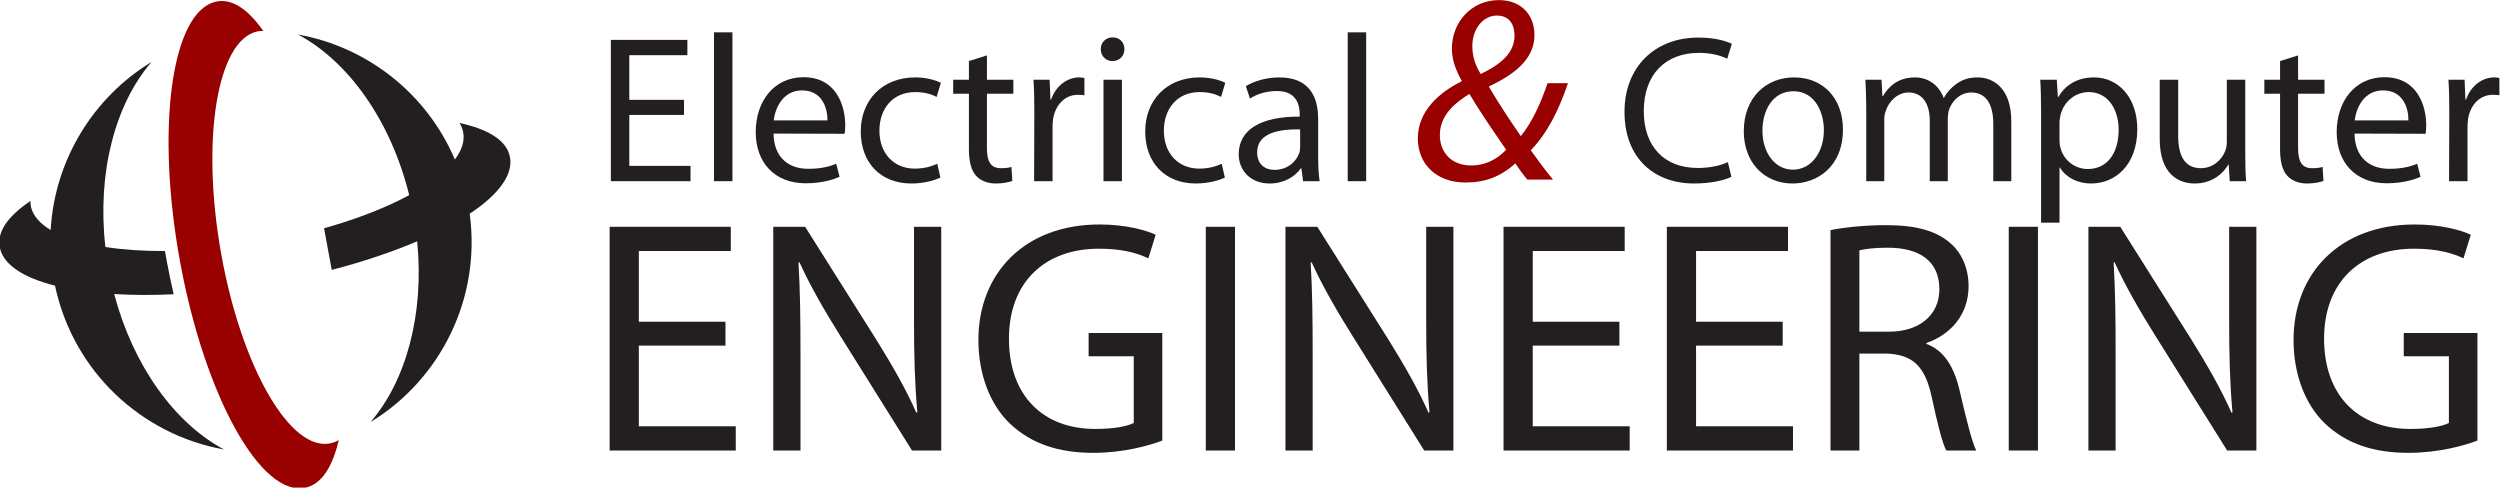 <?xml version="1.0" encoding="UTF-8" standalone="no"?>
<svg
   xmlns:dc="http://purl.org/dc/elements/1.1/"
   xmlns:cc="http://creativecommons.org/ns#"
   xmlns:rdf="http://www.w3.org/1999/02/22-rdf-syntax-ns#"
   xmlns:svg="http://www.w3.org/2000/svg"
   xmlns="http://www.w3.org/2000/svg"
   viewBox="0 0 400.573 78.133"
   height="78.133"
   width="400.573"
   xml:space="preserve"
   id="svg2"
   version="1.1"><defs
     id="defs6" /><g
     transform="matrix(1.333,0,0,-1.333,0,78.133)"
     id="g10"><g
       transform="scale(0.1)"
       id="g12"><path
         id="path14"
         style="fill:#231f20;fill-opacity:1;fill-rule:nonzero;stroke:none"
         d="M 269.297,45.859 C 210.52,77.148 160.281,145.703 137.273,232.695 c 22.102,-1.308 46.028,-1.484 71.477,-0.273 -3.027,13.281 -5.867,26.797 -8.445,40.586 -0.715,3.808 -1.36,7.597 -2.035,11.406 -26.219,-0.117 -50.348,1.524 -71.598,4.805 -10.156,89.648 11.891,171.992 55.496,222.48 C 111.648,468.828 65.606,393.203 60.891,309.688 c -12.715,7.578 -20.918,16.757 -23.566,27.402 -0.644,2.598 -0.82,5.137 -0.664,7.558 C 9.219,326.172 -4.648,306.68 0,287.461 4.875,267.305 28.965,252.148 66.133,242.754 88.039,139.297 170.488,63.496 269.297,45.859" /><path
         id="path16"
         style="fill:#231f20;fill-opacity:1;fill-rule:nonzero;stroke:none"
         d="m 612.668,398.828 c -4.629,19.219 -26.484,32.168 -60.344,39.492 1.824,-2.89 3.235,-6.035 4.094,-9.531 2.742,-11.035 -0.941,-22.676 -9.668,-34.375 -33.625,79.18 -105.273,135.352 -188.527,150.234 60.175,-32.011 111.433,-103.085 133.652,-193.046 -27.539,-14.903 -62.461,-28.633 -102.363,-39.805 0.363,-1.914 0.722,-3.848 1.086,-5.781 2.808,-15.02 5.527,-29.786 8.152,-44.297 38.113,9.902 72.805,21.621 102.695,34.375 8.739,-87.637 -13.34,-167.774 -56.101,-217.305 83.953,51.074 133.133,148.457 119.246,250.43 35.058,23.301 53.359,47.695 48.078,69.609" /><path
         id="path18"
         style="fill:#990000;fill-opacity:1;fill-rule:nonzero;stroke:none"
         d="M 397.656,53.379 C 349.414,42.266 290.422,144.063 265.918,280.703 c -24.512,136.68 -5.266,256.485 42.988,267.578 2.61,0.625 5.125,0.762 7.571,0.606 -18.332,26.23 -37.715,39.551 -56.985,35.234 C 206.035,572.188 186.855,431.738 216.648,270.43 246.445,109.141 313.934,-11.953 367.395,0 c 19.214,4.297 32.293,25 39.8,57.207 -2.886,-1.699 -6.043,-3.027 -9.539,-3.828" /><path
         id="path20"
         style="fill:#231f20;fill-opacity:1;fill-rule:nonzero;stroke:none"
         d="m 822.219,447.996 h -65.774 v -61.238 h 73.582 v -18.399 h -95.754 v 169.848 h 91.977 v -18.398 h -69.805 v -53.676 h 65.774 v -18.137" /><path
         id="path22"
         style="fill:#231f20;fill-opacity:1;fill-rule:nonzero;stroke:none"
         d="m 858.242,547.281 h 22.172 V 368.359 h -22.172 v 178.922" /><path
         id="path24"
         style="fill:#231f20;fill-opacity:1;fill-rule:nonzero;stroke:none"
         d="m 930.059,441.441 c 1.761,15.372 11.336,36.036 34.019,36.036 24.695,0 30.746,-22.18 30.492,-36.036 z m 85.171,-16.128 c 0.51,2.519 0.76,6.046 0.76,10.582 0,22.433 -10.33,57.457 -50.146,57.457 -35.531,0 -57.453,-28.981 -57.453,-66.024 0,-36.543 22.672,-61.488 59.972,-61.488 19.407,0 33.007,4.281 40.817,7.812 l -4.02,15.625 c -8.07,-3.277 -17.898,-6.05 -33.773,-6.05 -22.176,0 -41.074,12.351 -41.582,42.336 l 85.425,-0.25" /><path
         id="path26"
         style="fill:#231f20;fill-opacity:1;fill-rule:nonzero;stroke:none"
         d="m 1130.39,372.641 c -5.79,-2.766 -18.64,-7.055 -35.02,-7.055 -36.8,0 -60.73,24.953 -60.73,62.496 0,37.547 25.7,65.02 65.52,65.02 13.1,0 24.69,-3.278 30.74,-6.555 l -5.04,-16.883 c -5.29,2.774 -13.61,5.797 -25.7,5.797 -27.98,0 -43.09,-20.918 -43.09,-46.367 0,-28.223 18.14,-45.614 42.33,-45.614 12.6,0 20.92,3.024 27.22,5.797 l 3.77,-16.636" /><path
         id="path28"
         style="fill:#231f20;fill-opacity:1;fill-rule:nonzero;stroke:none"
         d="m 1186.32,519.563 v -29.235 h 31.76 v -16.887 h -31.76 v -65.769 c 0,-15.121 4.29,-23.688 16.64,-23.688 6.04,0 9.58,0.504 12.85,1.512 l 1.01,-16.883 c -4.28,-1.511 -11.09,-3.027 -19.66,-3.027 -10.33,0 -18.65,3.531 -23.94,9.328 -6.05,6.801 -8.57,17.637 -8.57,32 v 66.527 h -18.9 v 16.887 h 18.9 v 22.426 l 21.67,6.809" /><path
         id="path30"
         style="fill:#231f20;fill-opacity:1;fill-rule:nonzero;stroke:none"
         d="m 1243.28,452.277 c 0,14.364 -0.26,26.715 -1.01,38.051 h 19.4 l 1.01,-23.941 h 0.76 c 5.54,16.383 19.15,26.715 34.02,26.715 2.26,0 4.03,-0.254 6.04,-0.758 V 471.68 c -2.52,0.25 -4.79,0.504 -7.81,0.504 -15.62,0 -26.71,-11.848 -29.73,-28.223 -0.51,-3.277 -0.76,-6.805 -0.76,-10.586 v -65.016 h -22.18 l 0.26,83.918" /><path
         id="path32"
         style="fill:#231f20;fill-opacity:1;fill-rule:nonzero;stroke:none"
         d="m 1326.41,368.359 v 121.969 h 22.18 V 368.359 Z M 1337,512.754 c -8.32,0 -13.86,6.555 -13.86,14.367 0,7.813 5.79,14.109 14.36,14.109 8.56,0 14.11,-6.296 14.11,-14.109 0,-7.812 -5.55,-14.367 -14.36,-14.367 H 1337" /><path
         id="path34"
         style="fill:#231f20;fill-opacity:1;fill-rule:nonzero;stroke:none"
         d="m 1472.31,372.641 c -5.79,-2.766 -18.64,-7.055 -35.02,-7.055 -36.79,0 -60.73,24.953 -60.73,62.496 0,37.547 25.7,65.02 65.51,65.02 13.11,0 24.7,-3.278 30.75,-6.555 l -5.04,-16.883 c -5.29,2.774 -13.6,5.797 -25.71,5.797 -27.96,0 -43.09,-20.918 -43.09,-46.367 0,-28.223 18.15,-45.614 42.34,-45.614 12.6,0 20.91,3.024 27.22,5.797 l 3.77,-16.636" /><path
         id="path36"
         style="fill:#231f20;fill-opacity:1;fill-rule:nonzero;stroke:none"
         d="m 1562.78,409.434 c 0,-2.266 -0.26,-4.786 -1.01,-7.055 -3.53,-10.332 -13.86,-20.41 -29.99,-20.41 -11.09,0 -20.66,6.551 -20.66,21.168 0,23.687 27.47,27.972 51.66,27.468 z m 21.67,33.769 c 0,24.445 -9.07,49.899 -46.62,49.899 -15.37,0 -30.24,-4.289 -40.32,-10.586 l 5.04,-14.868 c 8.57,5.793 20.41,9.071 32,9.071 24.95,0.254 27.72,-18.145 27.72,-28.223 v -2.519 c -47.12,0.25 -73.33,-15.879 -73.33,-45.36 0,-17.644 12.6,-35.031 37.3,-35.031 17.39,0 30.74,8.57 37.3,18.144 h 0.75 l 2.02,-15.371 h 19.9 c -1.25,8.317 -1.76,18.649 -1.76,29.235 v 45.609" /><path
         id="path38"
         style="fill:#231f20;fill-opacity:1;fill-rule:nonzero;stroke:none"
         d="m 1619.98,547.281 h 22.17 V 368.359 h -22.17 v 178.922" /><path
         id="path40"
         style="fill:#231f20;fill-opacity:1;fill-rule:nonzero;stroke:none"
         d="m 2081.19,373.652 c -7.81,-4.031 -24.19,-8.066 -44.86,-8.066 -47.88,0 -83.66,30.242 -83.66,86.187 0,53.422 36.04,89.204 88.7,89.204 20.92,0 34.52,-4.536 40.33,-7.559 l -5.55,-17.891 c -8.06,4.036 -19.9,7.055 -34.02,7.055 -39.82,0 -66.27,-25.453 -66.27,-70.051 0,-41.836 23.93,-68.297 65.02,-68.297 13.6,0 27.21,2.774 36.03,7.055 l 4.28,-17.637" /><path
         id="path42"
         style="fill:#231f20;fill-opacity:1;fill-rule:nonzero;stroke:none"
         d="m 2155.04,382.223 c -21.42,0 -36.54,20.156 -36.54,46.871 0,23.183 11.34,47.371 37.3,47.371 26.21,0 36.54,-25.953 36.54,-46.617 0,-27.719 -15.88,-47.625 -37.05,-47.625 z m -0.25,-16.637 c 28.98,0 60.48,19.66 60.48,65.019 0,37.043 -23.69,62.497 -58.72,62.497 -33.52,0 -60.48,-23.942 -60.48,-64.766 0,-38.555 25.7,-62.75 58.47,-62.75 h 0.25" /><path
         id="path44"
         style="fill:#231f20;fill-opacity:1;fill-rule:nonzero;stroke:none"
         d="m 2243.24,457.316 c 0,12.852 -0.51,22.934 -1.01,33.012 h 19.41 l 1,-19.66 h 0.75 c 6.81,11.594 18.15,22.434 38.56,22.434 16.39,0 28.98,-10.082 34.28,-24.442 h 0.5 c 3.78,7.055 8.82,12.094 13.86,15.871 7.3,5.543 15.12,8.571 26.71,8.571 16.38,0 40.32,-10.586 40.32,-52.922 v -71.821 h -21.67 v 69.051 c 0,23.684 -8.82,37.547 -26.46,37.547 -12.85,0 -22.42,-9.328 -26.46,-19.906 -1.01,-3.278 -1.76,-7.309 -1.76,-11.09 v -75.602 h -21.68 v 73.082 c 0,19.653 -8.57,33.516 -25.45,33.516 -13.61,0 -23.94,-11.09 -27.46,-22.176 -1.27,-3.277 -1.77,-7.058 -1.77,-10.836 v -73.586 h -21.67 v 88.957" /><path
         id="path46"
         style="fill:#231f20;fill-opacity:1;fill-rule:nonzero;stroke:none"
         d="m 2475.58,439.172 c 0,2.773 0.75,6.047 1.26,9.07 4.29,16.633 18.65,27.219 33.77,27.219 23.44,0 36.03,-20.918 36.03,-45.363 0,-27.969 -13.61,-47.125 -37.03,-47.125 -15.63,0 -29.24,10.586 -33.02,25.957 -0.75,2.773 -1.01,6.05 -1.01,9.074 z M 2453.4,318.461 h 22.18 v 66.281 h 0.51 c 7.3,-12.101 21.16,-19.156 37.55,-19.156 28.47,0 55.44,21.676 55.44,65.523 0,37.039 -22.18,61.993 -51.92,61.993 -19.66,0 -34.27,-8.571 -43.09,-23.692 h -0.5 l -1.26,20.918 h -19.91 c 0.75,-11.594 1,-24.195 1,-39.816 V 318.461" /><path
         id="path48"
         style="fill:#231f20;fill-opacity:1;fill-rule:nonzero;stroke:none"
         d="m 2698.85,401.621 c 0,-12.598 0.25,-23.687 1.01,-33.262 h -19.66 l -1.26,19.907 h -0.51 c -5.54,-9.828 -18.64,-22.68 -40.31,-22.68 -19.15,0 -42.09,10.84 -42.09,53.43 v 71.312 h 22.18 v -67.285 c 0,-23.184 7.3,-39.059 27.22,-39.059 14.87,0 25.2,10.332 29.22,20.411 1.26,3.023 2.03,7.058 2.03,11.343 v 74.59 h 22.17 v -88.707" /><path
         id="path50"
         style="fill:#231f20;fill-opacity:1;fill-rule:nonzero;stroke:none"
         d="m 2762.35,519.563 v -29.235 h 31.76 v -16.887 h -31.76 v -65.769 c 0,-15.121 4.29,-23.688 16.63,-23.688 6.06,0 9.58,0.504 12.85,1.512 l 1.02,-16.883 c -4.29,-1.511 -11.1,-3.027 -19.66,-3.027 -10.33,0 -18.65,3.531 -23.94,9.328 -6.05,6.801 -8.57,17.637 -8.57,32 v 66.527 h -18.9 v 16.887 h 18.9 v 22.426 l 21.67,6.809" /><path
         id="path52"
         style="fill:#231f20;fill-opacity:1;fill-rule:nonzero;stroke:none"
         d="m 2830.43,441.441 c 1.76,15.372 11.33,36.036 34.02,36.036 24.69,0 30.74,-22.18 30.49,-36.036 z m 85.17,-16.128 c 0.51,2.519 0.76,6.046 0.76,10.582 0,22.433 -10.33,57.457 -50.15,57.457 -35.53,0 -57.46,-28.981 -57.46,-66.024 0,-36.543 22.68,-61.488 59.98,-61.488 19.4,0 33.01,4.281 40.82,7.812 l -4.03,15.625 c -8.06,-3.277 -17.89,-6.05 -33.77,-6.05 -22.18,0 -41.07,12.351 -41.58,42.336 l 85.43,-0.25" /><path
         id="path54"
         style="fill:#231f20;fill-opacity:1;fill-rule:nonzero;stroke:none"
         d="m 2944.08,452.277 c 0,14.364 -0.26,26.715 -1.01,38.051 h 19.41 l 1,-23.941 h 0.75 c 5.55,16.383 19.15,26.715 34.03,26.715 2.26,0 4.03,-0.254 6.04,-0.758 V 471.68 c -2.52,0.25 -4.78,0.504 -7.81,0.504 -15.63,0 -26.71,-11.848 -29.74,-28.223 -0.5,-3.277 -0.75,-6.805 -0.75,-10.586 v -65.016 h -22.18 l 0.26,83.918" /><path
         id="path56"
         style="fill:#231f20;fill-opacity:1;fill-rule:nonzero;stroke:none"
         d="M 872.035,170.695 H 767.895 V 73.734 H 884.402 V 44.609 H 732.789 V 313.535 H 878.422 V 284.41 H 767.895 v -84.992 h 104.14 v -28.723" /><path
         id="path58"
         style="fill:#231f20;fill-opacity:1;fill-rule:nonzero;stroke:none"
         d="M 929.488,44.609 V 313.535 h 38.305 l 85.787,-136.058 c 19.55,-31.52 35.51,-59.45 47.88,-87.379 l 1.2,0.398 c -3.2,35.91 -4,68.625 -4,110.125 v 112.914 h 32.72 V 44.609 h -35.11 l -85.39,136.457 c -18.747,29.926 -36.704,60.649 -49.868,89.774 l -1.199,-0.395 c 1.996,-33.914 2.394,-66.234 2.394,-110.922 V 44.609 h -32.719" /><path
         id="path60"
         style="fill:#231f20;fill-opacity:1;fill-rule:nonzero;stroke:none"
         d="m 1397.11,56.578 c -15.56,-5.98 -46.68,-14.762 -82.99,-14.762 -40.7,0 -74.21,10.375 -100.55,35.512 -23.14,22.344 -37.51,58.254 -37.51,100.149 0,80.199 55.47,138.851 145.64,138.851 31.12,0 55.86,-6.781 67.43,-12.367 l -8.78,-28.332 c -14.36,6.785 -32.31,11.574 -59.45,11.574 -65.43,0 -108.13,-40.699 -108.13,-108.129 0,-68.23 40.7,-108.531 103.75,-108.531 22.74,0 38.3,3.191 46.28,7.184 v 80.199 h -54.26 v 27.929 h 88.57 V 56.578" /><path
         id="path62"
         style="fill:#231f20;fill-opacity:1;fill-rule:nonzero;stroke:none"
         d="M 1484.49,313.535 V 44.609 h -35.11 V 313.535 h 35.11" /><path
         id="path64"
         style="fill:#231f20;fill-opacity:1;fill-rule:nonzero;stroke:none"
         d="M 1545.14,44.609 V 313.535 h 38.3 l 85.78,-136.058 c 19.55,-31.52 35.52,-59.45 47.89,-87.379 l 1.19,0.398 c -3.19,35.91 -3.99,68.625 -3.99,110.125 v 112.914 h 32.73 V 44.609 h -35.12 l -85.38,136.457 c -18.76,29.926 -36.71,60.649 -49.88,89.774 l -1.2,-0.395 c 2,-33.914 2.4,-66.234 2.4,-110.922 V 44.609 h -32.72" /><path
         id="path66"
         style="fill:#231f20;fill-opacity:1;fill-rule:nonzero;stroke:none"
         d="M 1946.53,170.695 H 1842.39 V 73.734 H 1958.9 V 44.609 H 1807.28 V 313.535 h 145.63 V 284.41 h -110.52 v -84.992 h 104.14 v -28.723" /><path
         id="path68"
         style="fill:#231f20;fill-opacity:1;fill-rule:nonzero;stroke:none"
         d="M 2142.84,170.695 H 2038.7 V 73.734 h 116.5 V 44.609 H 2003.58 V 313.535 h 145.63 V 284.41 H 2038.7 v -84.992 h 104.14 v -28.723" /><path
         id="path70"
         style="fill:#231f20;fill-opacity:1;fill-rule:nonzero;stroke:none"
         d="m 2235,285.207 c 5.98,1.594 17.55,3.191 34.31,3.191 36.71,0 61.85,-15.16 61.85,-49.878 0,-30.723 -23.55,-51.067 -60.65,-51.067 H 2235 Z M 2200.29,44.609 H 2235 V 161.121 h 32.72 c 31.51,-1.199 46.28,-15.164 54.26,-52.273 7.18,-33.516 13.16,-56.657 17.56,-64.239 h 35.91 c -5.19,10.375 -11.58,36.309 -20.36,73.813 -6.77,27.93 -19.15,47.086 -39.5,54.266 v 1.199 c 27.93,9.574 50.68,33.117 50.68,68.23 0,21.145 -7.98,39.5 -21.15,51.067 -16.76,15.168 -41.09,22.343 -78.2,22.343 -23.54,0 -49.08,-2.39 -66.63,-5.98 V 44.609" /><path
         id="path72"
         style="fill:#231f20;fill-opacity:1;fill-rule:nonzero;stroke:none"
         d="M 2449.65,313.535 V 44.609 h -35.1 V 313.535 h 35.1" /><path
         id="path74"
         style="fill:#231f20;fill-opacity:1;fill-rule:nonzero;stroke:none"
         d="M 2510.31,44.609 V 313.535 h 38.3 l 85.78,-136.058 c 19.55,-31.52 35.52,-59.45 47.88,-87.379 l 1.2,0.398 c -3.19,35.91 -3.99,68.625 -3.99,110.125 v 112.914 h 32.72 V 44.609 h -35.11 L 2591.7,181.066 c -18.75,29.926 -36.7,60.649 -49.88,89.774 l -1.19,-0.395 c 1.99,-33.914 2.39,-66.234 2.39,-110.922 V 44.609 h -32.71" /><path
         id="path76"
         style="fill:#231f20;fill-opacity:1;fill-rule:nonzero;stroke:none"
         d="m 2977.93,56.578 c -15.56,-5.98 -46.68,-14.762 -82.99,-14.762 -40.7,0 -74.22,10.375 -100.55,35.512 -23.14,22.344 -37.51,58.254 -37.51,100.149 0,80.199 55.46,138.851 145.64,138.851 31.12,0 55.86,-6.781 67.43,-12.367 l -8.78,-28.332 c -14.37,6.785 -32.32,11.574 -59.45,11.574 -65.43,0 -108.13,-40.699 -108.13,-108.129 0,-68.23 40.7,-108.531 103.74,-108.531 22.74,0 38.3,3.191 46.29,7.184 v 80.199 h -54.27 v 27.929 h 88.58 V 56.578" /><path
         id="path78"
         style="fill:#990000;fill-opacity:1;fill-rule:nonzero;stroke:none"
         d="m 1768.52,387.246 c -24.25,0 -37.8,16.055 -37.8,36.543 0,25.82 21.73,40.938 35.59,49.453 15.74,-26.465 34.01,-52.304 44.1,-67.109 -10.72,-11.328 -24.88,-18.887 -41.58,-18.887 z m 98.28,-17.012 c -10.39,12.598 -18.91,24.258 -26.78,35.274 19.53,20.176 33.09,46.64 44.73,80.644 h -24.55 c -9.14,-26.777 -19.22,-47.558 -32.15,-63.632 -11.01,15.761 -26.44,39.062 -38.12,58.925 v 0.938 c 36.56,16.992 54.53,36.523 54.53,61.719 0,22.695 -14.53,41.914 -42.85,41.914 -32.78,0 -56.4,-26.465 -56.4,-58.282 0,-12.597 4.1,-24.882 11.65,-38.437 v -0.938 c -26.14,-12.91 -52.61,-35.273 -52.61,-68.671 0,-29.297 20.8,-52.93 57.36,-52.93 23.3,0 42.18,6.953 59.82,23.008 5.06,-7.559 9.16,-13.223 14.49,-19.532 z m -67.4,197.188 c 15.43,0 21.09,-11.641 21.09,-23.945 0,-20.157 -15.1,-34.004 -40.62,-46.289 -6.94,11.015 -10.1,21.718 -10.1,33.71 0,20.782 13.24,36.524 29.3,36.524 h 0.33" /></g></g></svg>